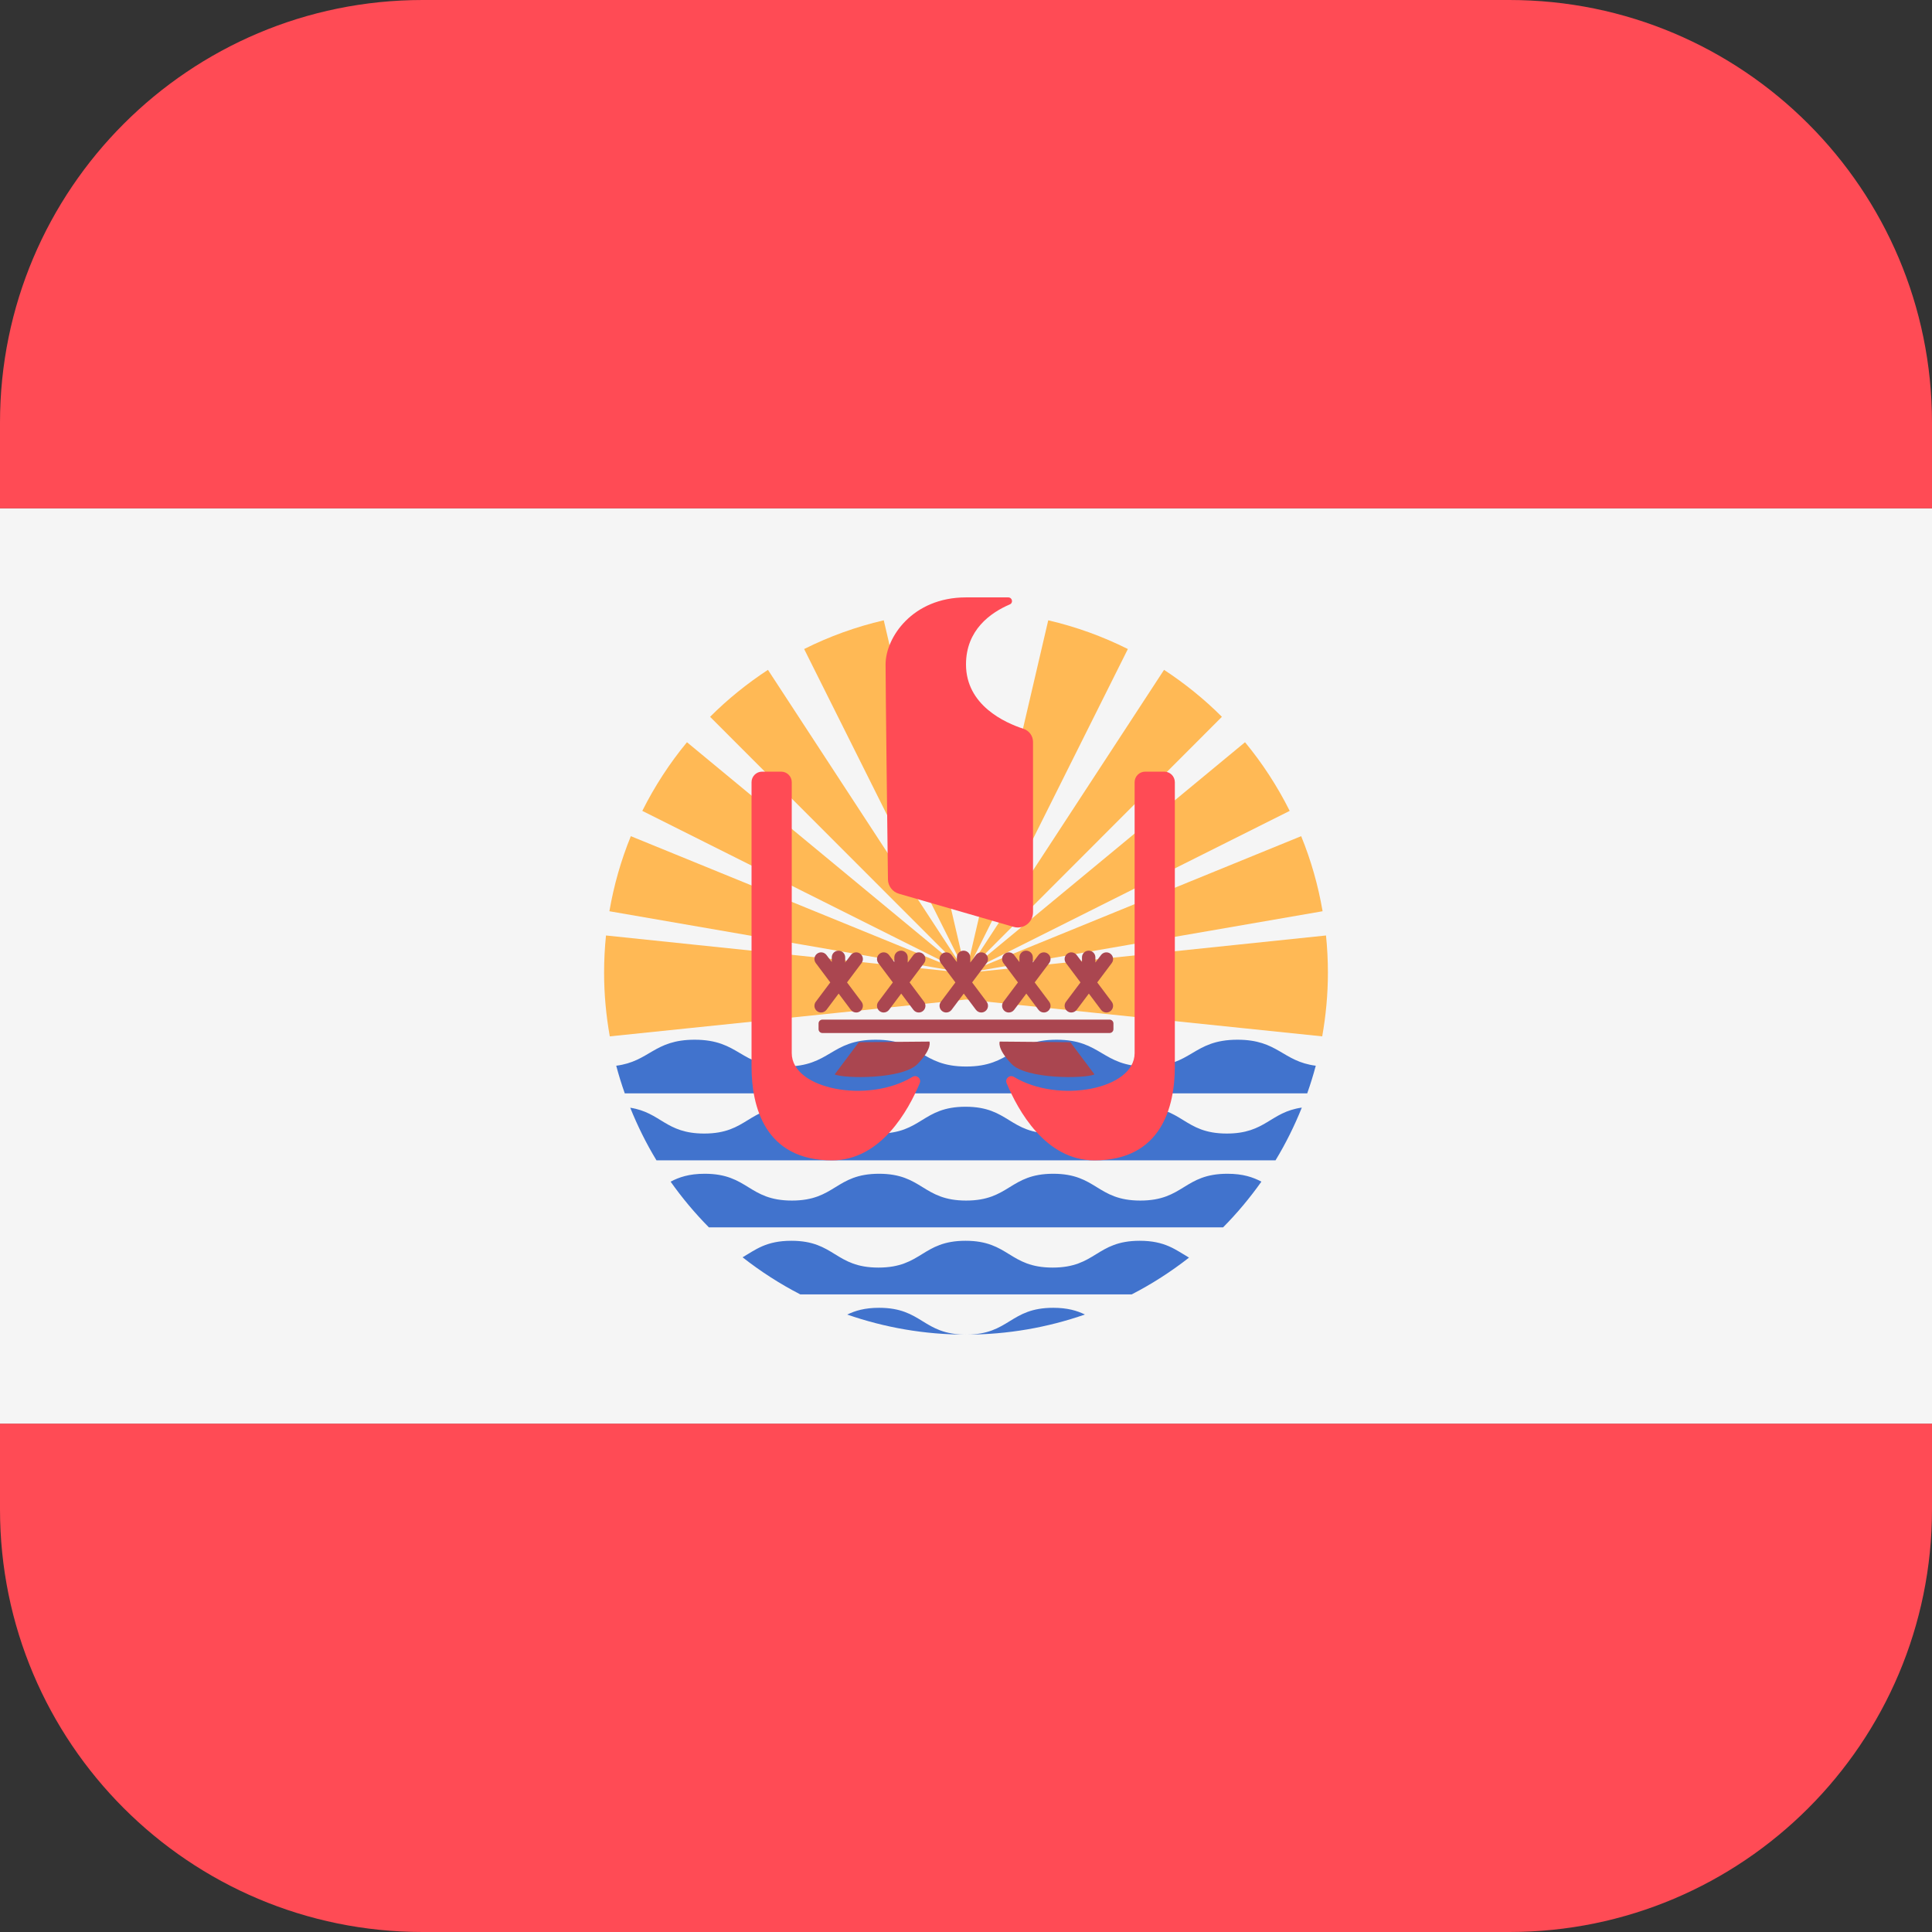 <svg xmlns="http://www.w3.org/2000/svg" xmlns:xlink="http://www.w3.org/1999/xlink" id="Layer_1" x="0" y="0" enable-background="new 0 0 512 512" version="1.1" viewBox="0 0 512 512" xml:space="preserve"><rect x="0" y="0" width="512" height="512" fill="#333333" stroke="none"/><g><path fill="#FF4B55" d="M0,400c0,61.856,50.144,112,112,112h288c61.856,0,112-50.144,112-112v-22.737H0V400z"/><path fill="#FF4B55" d="M400,0H112C50.144,0,0,50.144,0,112v22.737h512V112C512,50.144,461.856,0,400,0z"/></g><rect width="512" height="242.53" y="134.74" fill="#F5F5F5"/><path fill="#FFB955" d="M344.824,221.594l-85.529,34.912c-0.034-0.087-0.074-0.165-0.114-0.248l82.601-41.367 c-3.266-6.519-7.233-12.626-11.837-18.192l-71.213,58.893c-0.072-0.089-0.112-0.202-0.191-0.284l65.28-65.345 c-4.658-4.658-9.805-8.821-15.337-12.445l-50.542,77.363c-0.115-0.077-0.218-0.167-0.341-0.23L298.895,172 c-6.632-3.323-13.701-5.893-21.101-7.613l-20.986,90.002c-0.267-0.064-0.521-0.163-0.808-0.163s-0.541,0.099-0.808,0.163 l-20.986-90.002c-7.4,1.72-14.469,4.29-21.101,7.613l41.294,82.651c-0.124,0.064-0.227,0.154-0.342,0.23l-50.542-77.363 c-5.532,3.625-10.679,7.787-15.337,12.445l65.28,65.345c-0.079,0.082-0.12,0.195-0.191,0.284l-71.213-58.893 c-4.604,5.567-8.571,11.673-11.837,18.192l82.601,41.367c-0.04,0.083-0.081,0.161-0.114,0.248l-85.529-34.912 c-2.578,6.323-4.495,12.982-5.678,19.895l91.056,15.765c-0.012,0.079-0.04,0.152-0.047,0.233l-91.912-9.575 c-0.331,3.243-0.503,6.533-0.503,9.864c0,5.759,0.536,11.39,1.509,16.87l94.4-9.766l94.399,9.765 c0.973-5.48,1.509-11.111,1.509-16.87c0-3.331-0.171-6.621-0.503-9.864l-91.912,9.575c-0.007-0.081-0.035-0.154-0.047-0.233 l91.056-15.765C349.32,234.576,347.403,227.917,344.824,221.594z"/><g><path fill="#4173CD" d="M163.306,282.429c0.658,2.481,1.417,4.919,2.265,7.317h180.858c0.848-2.398,1.607-4.836,2.265-7.317 c-8.861-1.145-9.961-6.892-20.754-6.892c-11.984,0-11.984,7.104-23.967,7.104c-11.984,0-11.984-7.104-23.968-7.104 c-11.987,0-11.987,7.104-23.974,7.104c-11.98,0-11.98-7.104-23.961-7.104c-11.991,0-11.991,7.104-23.982,7.104 c-11.999,0-11.999-7.104-23.998-7.104C173.282,275.537,172.182,281.285,163.306,282.429z"/><path fill="#4173CD" d="M325.115,300.402c-11.535-0.002-11.537-7.104-23.075-7.104c-11.54,0-11.54,7.104-23.08,7.104 c-11.54,0-11.54-7.104-23.08-7.104c-11.543,0-11.543,7.104-23.086,7.104c-11.537,0-11.537-7.104-23.074-7.104 c-11.547,0-11.547,7.104-23.094,7.104c-10.245,0-11.423-5.574-19.607-6.841c1.954,4.854,4.27,9.522,6.957,13.945H325.11h0.009 h12.905c2.693-4.433,5.014-9.114,6.971-13.98C336.566,294.711,335.466,300.4,325.115,300.402z"/><path fill="#4173CD" d="M334.287,313.145c-2.233-1.17-4.878-2.086-9.011-2.086c-11.54,0-11.54,7.104-23.08,7.104 c-11.54,0-11.54-7.104-23.08-7.104c-11.543,0-11.543,7.104-23.086,7.104c-11.537,0-11.537-7.104-23.074-7.104 c-11.547,0-11.547,7.104-23.094,7.104c-11.555,0-11.555-7.104-23.109-7.104c-4.147,0-6.798,0.92-9.036,2.093 c3.056,4.312,6.444,8.371,10.154,12.116h136.257C327.84,321.52,331.23,317.46,334.287,313.145z"/><path fill="#4173CD" d="M315.1,333.282c-3.487-2.021-6.291-4.463-13.061-4.463c-11.54,0-11.54,7.104-23.08,7.104 c-11.54,0-11.54-7.104-23.08-7.104c-11.543,0-11.543,7.104-23.086,7.104c-11.537,0-11.537-7.104-23.074-7.104 c-6.681,0-9.501,2.375-12.924,4.38c4.754,3.737,9.867,7.032,15.284,9.828h87.842C305.298,340.252,310.375,336.985,315.1,333.282z"/><path fill="#4173CD" d="M232.957,346.58c-3.782,0-6.317,0.767-8.433,1.792c9.863,3.427,20.447,5.312,31.477,5.312h0.018 C244.494,353.679,244.489,346.58,232.957,346.58z"/><path fill="#4173CD" d="M256.086,353.682c11.014-0.01,21.583-1.897,31.432-5.324c-2.109-1.018-4.638-1.778-8.401-1.778 C267.593,346.58,267.57,353.658,256.086,353.682z"/></g><g><path fill="#FF4B55" d="M268.616,245.633l-30.392-8.784c-1.705-0.493-2.886-2.031-2.908-3.806 c-0.14-11.254-0.629-50.882-0.629-56.967c0-7.104,7.104-17.761,21.313-17.761h11.203c1.061,0,1.38,1.443,0.405,1.861 c-5.131,2.2-11.608,6.783-11.608,15.9c0,10.824,10.308,15.464,15.218,17.06c1.518,0.493,2.543,1.887,2.543,3.483v45.144 C273.761,244.445,271.191,246.377,268.616,245.633z"/><path fill="#FF4B55" d="M241.809,285.389c1.114-0.675,2.435,0.452,1.934,1.654c-2.975,7.142-10.265,20.463-23.265,20.463 c-17.761,0-21.313-14.209-21.313-24.865v-75.346c0-1.547,1.254-2.801,2.801-2.801h5.054c1.547,0,2.801,1.254,2.801,2.801v71.794 C209.822,288.693,230.02,292.527,241.809,285.389z"/><path fill="#FF4B55" d="M268.7,285.389c-1.114-0.675-2.435,0.452-1.934,1.654c2.975,7.142,10.265,20.463,23.265,20.463 c17.761,0,21.313-14.209,21.313-24.865v-75.346c0-1.547-1.254-2.801-2.801-2.801h-5.054c-1.547,0-2.801,1.254-2.801,2.801v71.794 C300.688,288.693,280.49,292.527,268.7,285.389z"/></g><g><path fill="#AA4650" d="M294.056,273.761h-76.111c-0.562,0-1.018-0.456-1.018-1.018v-1.516c0-0.562,0.456-1.018,1.018-1.018 h76.111c0.562,0,1.018,0.456,1.018,1.018v1.516C295.074,273.305,294.618,273.761,294.056,273.761z"/><path fill="#AA4650" d="M224.474,260.352l3.846-5.129c0.59-0.784,0.43-1.898-0.355-2.487 c-0.784-0.586-1.898-0.423-2.486,0.357l-1.497,1.996v-1.378c0-0.982-0.794-1.776-1.776-1.776s-1.776,0.794-1.776,1.776v1.249 l-1.4-1.867c-0.588-0.784-1.701-0.947-2.486-0.357c-0.786,0.59-0.945,1.703-0.355,2.487l3.846,5.129l-3.846,5.129 c-0.59,0.784-0.43,1.897,0.355,2.487c0.319,0.239,0.692,0.354,1.063,0.354c0.541,0,1.074-0.246,1.422-0.711l3.224-4.299 l3.224,4.299c0.349,0.465,0.881,0.711,1.422,0.711c0.371,0,0.744-0.115,1.063-0.354c0.786-0.59,0.945-1.703,0.355-2.487 L224.474,260.352z"/><path fill="#AA4650" d="M257.627,260.352l3.846-5.129c0.59-0.784,0.43-1.898-0.355-2.487 c-0.784-0.586-1.897-0.423-2.486,0.357l-1.497,1.996v-1.378c0-0.982-0.794-1.776-1.776-1.776s-1.776,0.794-1.776,1.776v1.249 l-1.4-1.867c-0.588-0.784-1.701-0.947-2.485-0.357c-0.786,0.59-0.945,1.703-0.356,2.487l3.846,5.129l-3.846,5.129 c-0.59,0.784-0.43,1.897,0.356,2.487c0.319,0.239,0.692,0.354,1.063,0.354c0.541,0,1.074-0.246,1.422-0.711l3.224-4.299 l3.224,4.299c0.349,0.465,0.881,0.711,1.422,0.711c0.371,0,0.744-0.115,1.063-0.354c0.786-0.59,0.945-1.703,0.355-2.487 L257.627,260.352z"/><path fill="#AA4650" d="M241.051,260.352l3.846-5.129c0.59-0.784,0.43-1.898-0.355-2.487 c-0.784-0.586-1.898-0.423-2.486,0.357l-1.497,1.996v-1.378c0-0.982-0.794-1.776-1.776-1.776s-1.776,0.794-1.776,1.776v1.249 l-1.4-1.867c-0.588-0.784-1.702-0.947-2.485-0.357c-0.786,0.59-0.945,1.703-0.356,2.487l3.846,5.129l-3.846,5.129 c-0.59,0.784-0.43,1.897,0.356,2.487c0.319,0.239,0.692,0.354,1.063,0.354c0.541,0,1.074-0.246,1.422-0.711l3.224-4.299 l3.224,4.299c0.349,0.465,0.881,0.711,1.422,0.711c0.371,0,0.744-0.115,1.063-0.354c0.786-0.59,0.945-1.703,0.355-2.487 L241.051,260.352z"/><path fill="#AA4650" d="M274.204,260.352l3.846-5.129c0.59-0.784,0.43-1.898-0.356-2.487 c-0.784-0.586-1.897-0.423-2.485,0.357l-1.497,1.996v-1.378c0-0.982-0.794-1.776-1.776-1.776s-1.776,0.794-1.776,1.776v1.249 l-1.4-1.867c-0.588-0.784-1.701-0.947-2.485-0.357c-0.786,0.59-0.945,1.703-0.356,2.487l3.846,5.129l-3.846,5.129 c-0.59,0.784-0.43,1.897,0.356,2.487c0.319,0.239,0.692,0.354,1.063,0.354c0.541,0,1.074-0.246,1.422-0.711l3.224-4.299 l3.224,4.299c0.349,0.465,0.881,0.711,1.422,0.711c0.371,0,0.744-0.115,1.063-0.354c0.786-0.59,0.945-1.703,0.356-2.487 L274.204,260.352z"/><path fill="#AA4650" d="M290.781,260.352l3.846-5.129c0.59-0.784,0.43-1.898-0.356-2.487 c-0.784-0.586-1.898-0.423-2.486,0.357l-1.497,1.996v-1.378c0-0.982-0.794-1.776-1.776-1.776s-1.776,0.794-1.776,1.776v1.249 l-1.4-1.867c-0.588-0.784-1.702-0.947-2.486-0.357c-0.786,0.59-0.945,1.703-0.356,2.487l3.846,5.129l-3.846,5.129 c-0.59,0.784-0.43,1.897,0.356,2.487c0.319,0.239,0.692,0.354,1.063,0.354c0.541,0,1.074-0.246,1.422-0.711l3.224-4.299 l3.224,4.299c0.349,0.465,0.881,0.711,1.422,0.711c0.371,0,0.744-0.115,1.063-0.354c0.786-0.59,0.945-1.703,0.356-2.487 L290.781,260.352z"/><path fill="#AA4650" d="M221.195,284.731c2.627,1.149,18.059,1.313,21.999-2.791s3.119-5.91,3.119-5.91l-18.716,0.164 L221.195,284.731z"/><path fill="#AA4650" d="M290.055,284.731c-2.627,1.149-18.059,1.313-22-2.791c-3.94-4.104-3.119-5.91-3.119-5.91 l18.716,0.164L290.055,284.731z"/></g></svg>